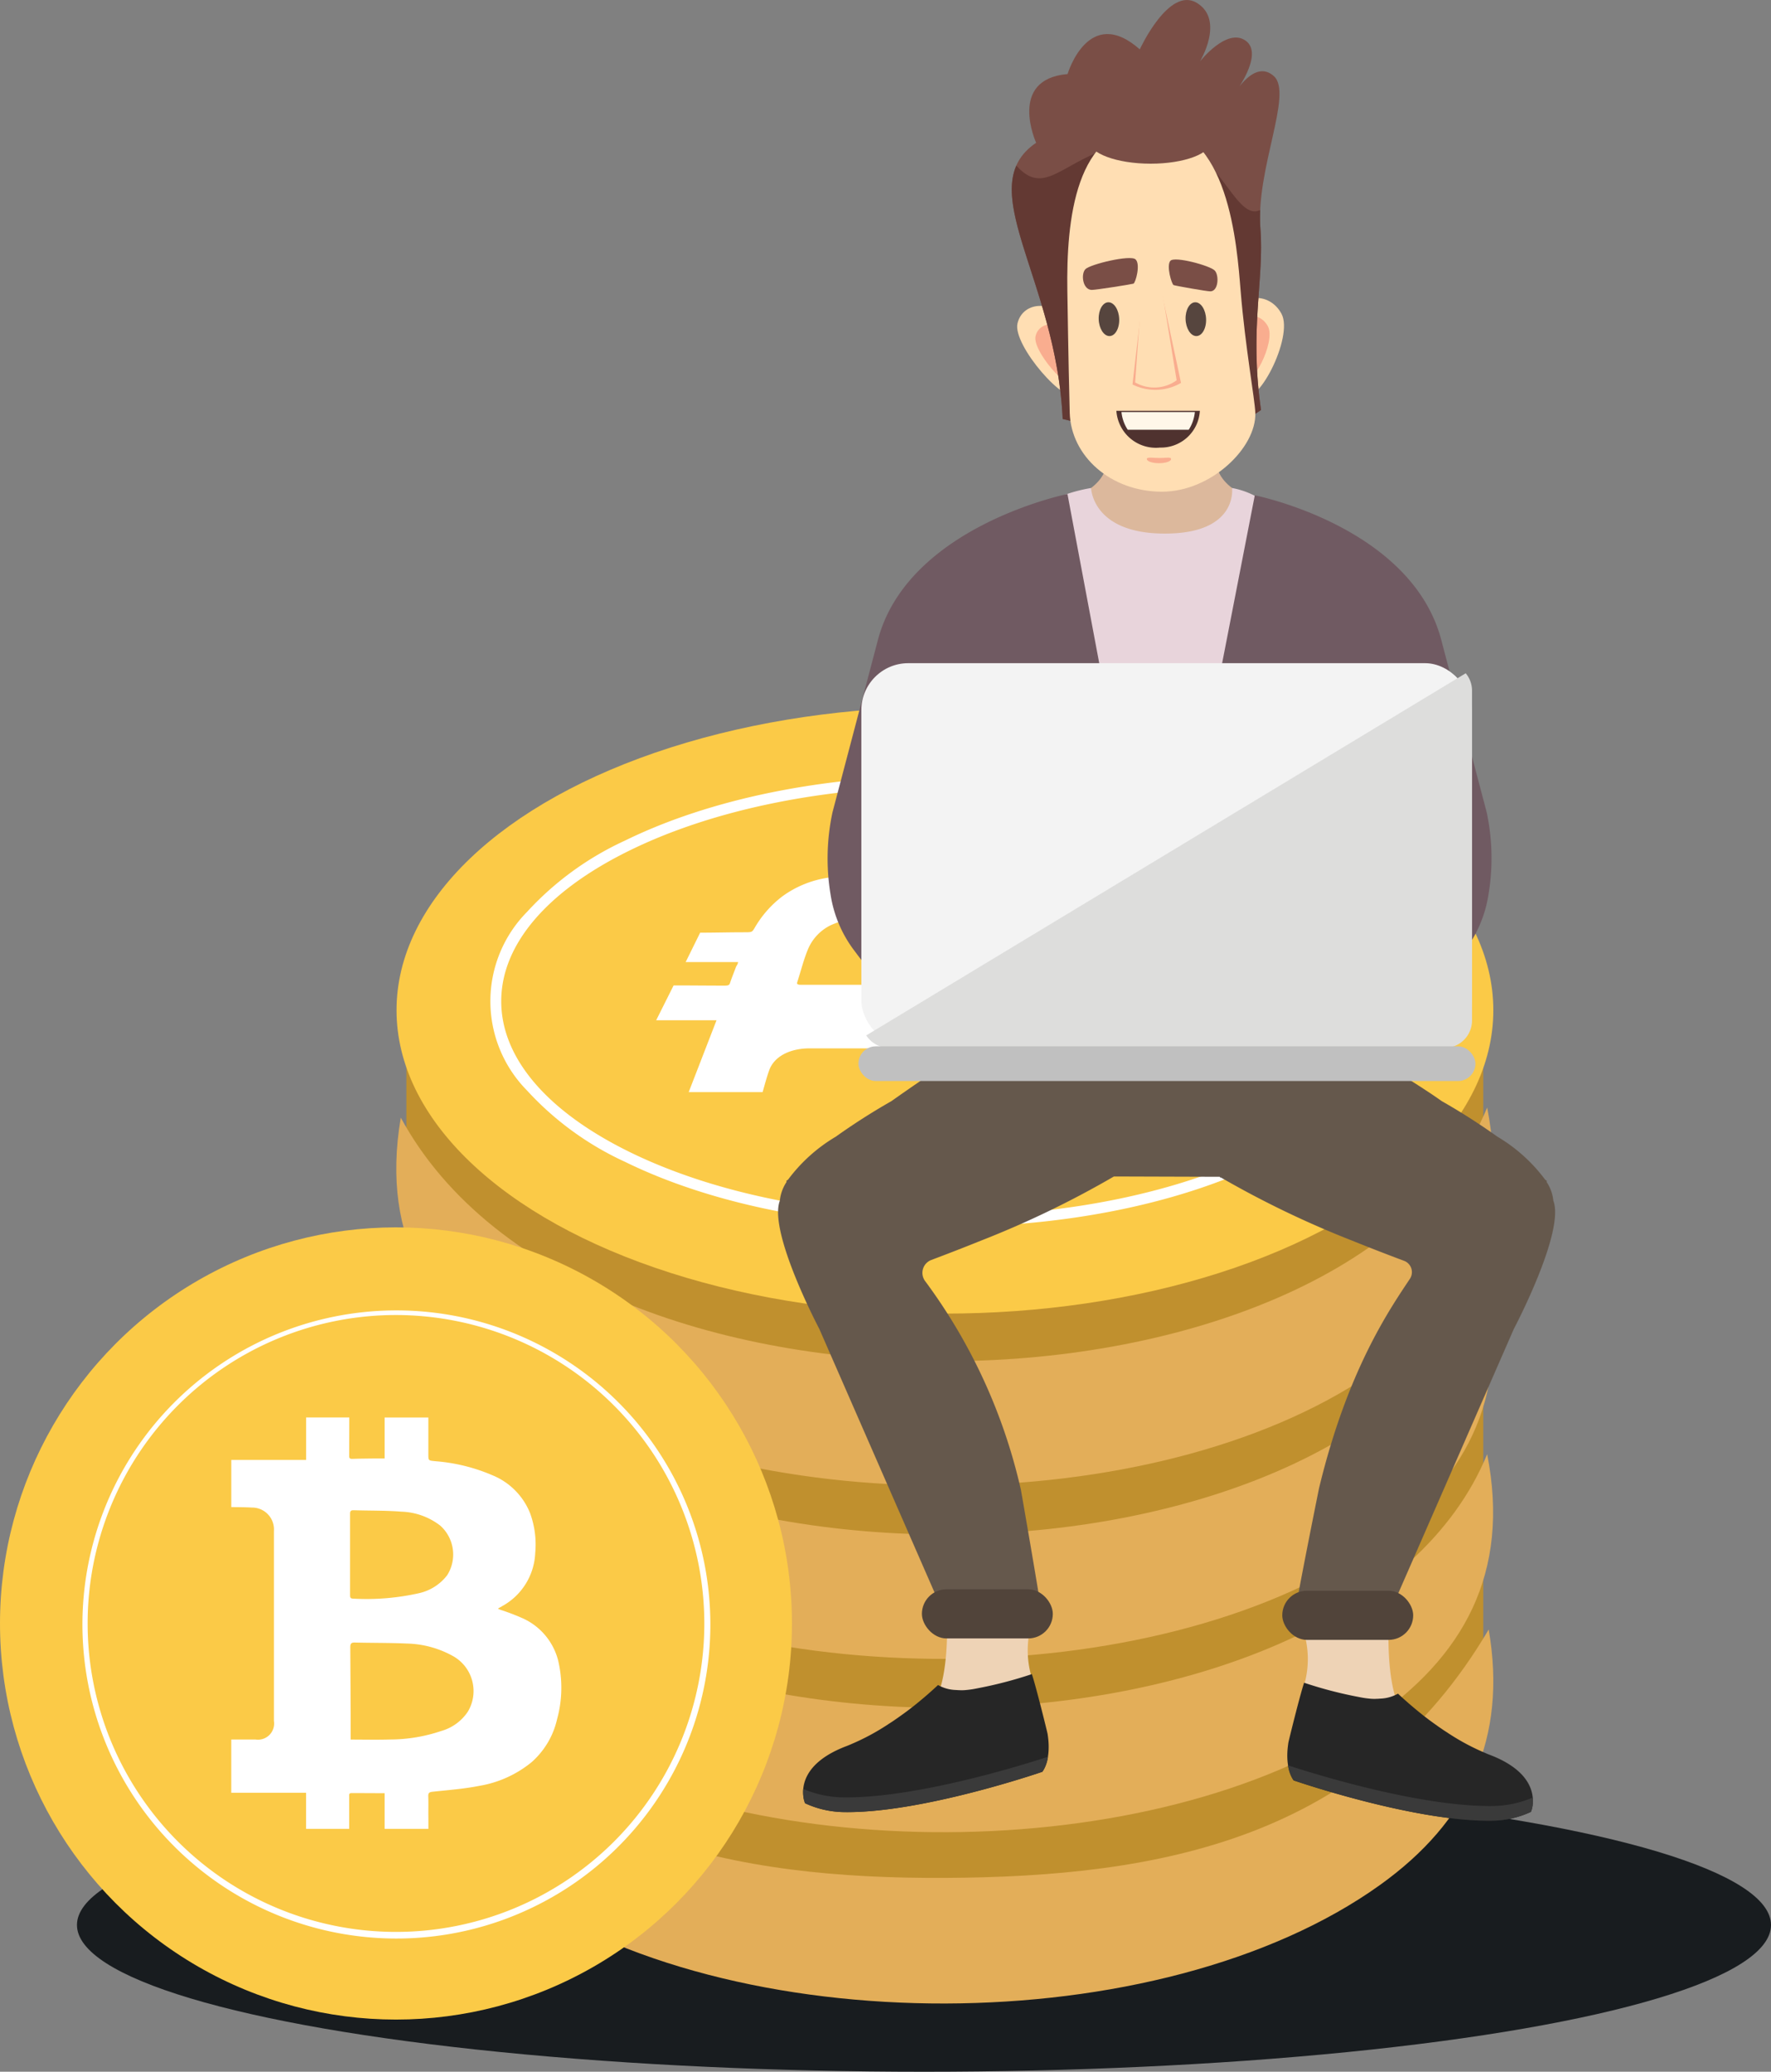 <svg id="Group_1564" data-name="Group 1564" xmlns="http://www.w3.org/2000/svg" width="188.71" height="220.686" viewBox="0 0 188.71 220.686">
  <rect x="0" y="0" width="188.71" height="220.686" fill="#808080" stroke="none"/>
  <ellipse id="Ellipse_194" data-name="Ellipse 194" cx="90.255" cy="15.631" rx="90.255" ry="15.631" transform="translate(8.201 189.424)" fill="#181c1f"/>
  <g id="Group_1554" data-name="Group 1554" transform="translate(42.226 48.247)">
    <g id="Layer_3" data-name="Layer 3" transform="translate(0 27.047)">
      <path id="Path_1866" data-name="Path 1866" d="M3140.536,1010.72l-28.881,22.962-49.588,2.85-36.276-25.813V941.674h114.745Z" transform="translate(-3024.715 -904.589)" fill="#c0902e"/>
      <path id="Path_1867" data-name="Path 1867" d="M3011.522,1019.548c19.465,35.942,101.534,33.572,115.759-1.074,2.49,12.633-2.5,21.654-12.48,28.423-23.074,15.656-67.031,15.8-90.212.373C3015.063,1040.927,3009.287,1032.752,3011.522,1019.548Z" transform="translate(-3011.042 -975.789)" fill="#e3ae59"/>
      <path id="Path_1868" data-name="Path 1868" d="M3011.522,1272.73c19.465,35.942,101.534,33.572,115.759-1.074,2.49,12.634-2.5,21.654-12.48,28.423-23.074,15.656-67.031,15.8-90.212.373C3015.063,1294.11,3009.287,1285.934,3011.522,1272.73Z" transform="translate(-3011.042 -1210.508)" fill="#e3ae59"/>
      <path id="Path_1869" data-name="Path 1869" d="M3012.554,1782.664c13.514,20.741,34.951,24.865,57.3,24.753,22.769-.114,44.747-4.053,57.933-26.458,2,11.579-2.136,20.452-11.593,27.22-23.36,16.72-69.228,16.862-92.645.2C3013.031,1800.9,3009.292,1791.8,3012.554,1782.664Z" transform="translate(-3011.385 -1682.672)" fill="#e3ae59"/>
      <path id="Path_1870" data-name="Path 1870" d="M3011.522,1525.912c19.465,35.942,101.534,33.572,115.759-1.074,2.49,12.634-2.5,21.654-12.48,28.423-23.074,15.656-67.031,15.8-90.212.372C3015.063,1547.292,3009.287,1539.116,3011.522,1525.912Z" transform="translate(-3011.042 -1445.227)" fill="#e3ae59"/>
      <ellipse id="Ellipse_189" data-name="Ellipse 189" cx="58.435" cy="32.317" rx="58.435" ry="32.317" transform="translate(0.027)" fill="#fbca47"/>
      <path id="Path_1871" data-name="Path 1871" d="M3425.608,661.633a7.983,7.983,0,0,0-4.586,1.754,10.5,10.5,0,0,0-1.017,1.2c-.025.03-.061.06-.13.127-.12-.1-.206-.178-.3-.252-1.3-1.068-3.244-1.622-5.829-1.708a22.622,22.622,0,0,0-4.529.267,10.981,10.981,0,0,0-4.91,1.986,11.3,11.3,0,0,0-2.97,3.376c-.279.459-.274.459-1.155.459-1.549,0-3.121.044-4.647.043l-1.544,3.13h5.587c-.05.292-.161.351-.241.562-.213.57-.432,1.108-.631,1.7-.072.212-.226.25-.6.249-1.8,0-3.469-.022-5.4-.022l-1.857,3.71h6.431l-2.966,7.657h7.875c.232-.8.443-1.618.713-2.355.521-1.424,2.161-2.307,4.3-2.307q14.793,0,29.585-.023c1.95,0,3.056.675,3.42,1.945.247.862.481,1.645.75,2.739h8.772l-3.06-7.657h5.659l-1.853-3.708c-1.692,0-3.085,0-4.6,0-.216,0-.5.132-.591-.076-.354-.847-.729-1.756-1.042-2.413h4.942l-1.547-3.134c-.653,0-1.341-.02-1.984-.018-.736,0-1.506-.021-2.235-.006-.4.008-.577-.059-.71-.273a27.78,27.78,0,0,0-1.844-2.806,9.741,9.741,0,0,0-3.755-2.831,16.982,16.982,0,0,0-5.113-1.266A28.99,28.99,0,0,0,3425.608,661.633Zm-19.729,12.529c.4-1.226.681-2.4,1.152-3.525a4.99,4.99,0,0,1,2.429-2.552,8.944,8.944,0,0,1,6.2-.426,3.436,3.436,0,0,1,2.076,1.783,9.436,9.436,0,0,1,.413,4.763c-.02.225-.228.232-.521.232q-2.846,0-5.691,0c-1.862,0-3.723,0-5.586,0C3405.995,674.438,3405.8,674.405,3405.879,674.162Zm26.37-7.73a5.644,5.644,0,0,1,2.688,1.595,9.036,9.036,0,0,1,2.022,3.583c.314.936.54,1.866.841,3.106h-.63c-4.074,0-8.148-.147-12.222-.134-.542,0-.7-.154-.7-.455,0-1.325-.091-2.627-.045-3.835a4.127,4.127,0,0,1,1.426-3.006C3426.913,666.125,3429.8,665.756,3432.249,666.432Z" transform="translate(-3363.156 -644.827)" fill="#fff"/>
      <path id="Path_1872" data-name="Path 1872" d="M3196.965,581.7c-12.87,0-24.978-2.461-34.095-6.929a32.543,32.543,0,0,1-10.439-7.6,13.535,13.535,0,0,1,0-19.015,32.542,32.542,0,0,1,10.439-7.6c9.117-4.468,21.225-6.929,34.095-6.929s24.978,2.461,34.095,6.929a32.543,32.543,0,0,1,10.439,7.6,13.535,13.535,0,0,1,0,19.015,32.544,32.544,0,0,1-10.439,7.6C3221.943,579.241,3209.834,581.7,3196.965,581.7Zm0-46.909c-12.7,0-24.624,2.419-33.586,6.811-8.83,4.328-13.693,10.033-13.693,16.065s4.863,11.738,13.693,16.065c8.962,4.392,20.889,6.811,33.586,6.811s24.624-2.419,33.585-6.811c8.83-4.328,13.693-10.033,13.693-16.065s-4.863-11.738-13.693-16.065C3221.589,537.212,3209.662,534.793,3196.965,534.793Z" transform="translate(-3138.503 -526.306)" fill="#fff"/>
    </g>
    <g id="Layer_4" data-name="Layer 4" transform="translate(40.686 0)">
      <path id="Path_1873" data-name="Path 1873" d="M3945.022,862.307a4.4,4.4,0,0,0-.727-2.014l.044-.09-.2-.151a17.3,17.3,0,0,0-5.072-4.562,69.061,69.061,0,0,0-5.937-3.793c-4-2.846-13.186-8.1-13.186-8.1H3886.42s-7.931,5.257-11.927,8.1a69.023,69.023,0,0,0-5.938,3.793,17.324,17.324,0,0,0-5.072,4.562l-.2.151.043.09a4.4,4.4,0,0,0-.727,2.014c-1.255,3.323,4.21,13.663,4.21,13.663l14.42,32.975c8.751,1.329,9.376-1.978,9.376-1.978-.221-1.883-2.312-13.835-2.312-13.835a59.257,59.257,0,0,0-10.233-22.294,1.468,1.468,0,0,1,.683-2.22c1.708-.643,3.5-1.336,5.255-2.045a102.334,102.334,0,0,0,14.2-6.849l11.276.035c0,.047.047.075.143.085a103.314,103.314,0,0,0,14,6.729c1.838.743,3.718,1.469,5.5,2.137a1.287,1.287,0,0,1,.619,1.917c-2.167,3.264-6.641,9.7-9.68,22.3,0,0-2.428,12-2.65,13.886,0,0,.23,3.465,8.982,2.136l14.419-32.975S3946.278,865.63,3945.022,862.307Z" transform="translate(-3862.416 -782.65)" fill="#65584c"/>
      <path id="Path_1874" data-name="Path 1874" d="M4516.75,1581.729s-.307,5.667,1,8.639l-10.375-1.038a9.9,9.9,0,0,0-.008-7.6Z" transform="translate(-4451.685 -1457.057)" fill="#eed3b6"/>
      <path id="Path_1875" data-name="Path 1875" d="M4060.03,1571.085s.307,5.667-1,8.639l10.376-1.038a9.9,9.9,0,0,1,.007-7.6Z" transform="translate(-4042.054 -1447.332)" fill="#eed3b6"/>
      <path id="Path_1876" data-name="Path 1876" d="M3909.431,1646.116a4.086,4.086,0,0,1-1.8-.524c-.308.291-.687.633-1.116,1.008a.528.528,0,0,1-.058.051c-.291.251-.61.52-.951.8-.012.011-.023.016-.035.028-.128.106-.262.212-.4.323a.869.869,0,0,0-.087.068c-.3.234-.608.474-.933.708l-.208.15c-.122.09-.249.179-.377.268-.093.067-.185.134-.283.2-.266.184-.538.373-.821.545-.133.1-.278.184-.416.273a24.344,24.344,0,0,1-3.479,1.839c-.212.093-.426.186-.65.268-4.293,1.647-4.674,4.041-4.541,5.265a2.887,2.887,0,0,0,.191.8,10.1,10.1,0,0,0,4,.941c8.31.181,21.275-4.291,21.275-4.291s.928-1.109.615-3.662c-.015-.121-.031-.241-.051-.367-.026-.172-1.215-5-1.676-6.378a44.146,44.146,0,0,1-5.851,1.522c-.276.057-.527.1-.756.129-.155.02-.3.034-.441.048a4.616,4.616,0,0,1-.732.01h-.022l-.086,0a.052.052,0,0,0-.028-.007Z" transform="translate(-3890.591 -1514.345)" fill="#262626"/>
      <path id="Path_1877" data-name="Path 1877" d="M3897.332,1750.793a11.169,11.169,0,0,1-4.056-.9,3.765,3.765,0,0,0,0,.725,2.869,2.869,0,0,0,.191.8,10.192,10.192,0,0,0,4.017.943c8.307.177,21.275-4.295,21.275-4.295a3.54,3.54,0,0,0,.594-1.595C3915.981,1747.571,3904.882,1750.955,3897.332,1750.793Z" transform="translate(-3890.598 -1607.582)" fill="#3a3a3a"/>
      <path id="Path_1878" data-name="Path 1878" d="M4500.808,1656.761a4.081,4.081,0,0,0,1.8-.524c.309.291.687.633,1.117,1.008a.426.426,0,0,0,.058.051c.291.251.609.52.951.8.012.011.023.016.034.028.129.106.262.212.4.324a.8.8,0,0,1,.086.068c.3.234.609.474.934.708l.208.151c.122.089.249.178.376.267.093.067.186.134.284.2.266.184.538.373.821.545.132.1.277.184.416.273a24.356,24.356,0,0,0,3.479,1.839c.213.093.426.186.65.268,4.292,1.646,4.673,4.041,4.541,5.265a2.852,2.852,0,0,1-.192.8,10.094,10.094,0,0,1-4,.941c-8.31.18-21.275-4.292-21.275-4.292s-.929-1.109-.615-3.661c.015-.121.03-.241.05-.367.026-.172,1.215-5,1.676-6.379a44.187,44.187,0,0,0,5.852,1.523c.276.057.527.1.757.129.154.02.3.034.44.048a4.652,4.652,0,0,0,.732.01h.109a.049.049,0,0,1,.028-.007Z" transform="translate(-4436.559 -1524.071)" fill="#262626"/>
      <path id="Path_1879" data-name="Path 1879" d="M4513.7,1761.437a11.169,11.169,0,0,0,4.057-.9,3.71,3.71,0,0,1,0,.725,2.893,2.893,0,0,1-.192.8,10.189,10.189,0,0,1-4.017.942c-8.307.177-21.274-4.3-21.274-4.3a3.543,3.543,0,0,1-.594-1.595C4495.048,1758.215,4506.147,1761.6,4513.7,1761.437Z" transform="translate(-4437.343 -1617.307)" fill="#3a3a3a"/>
      <rect id="Rectangle_971" data-name="Rectangle 971" width="13.95" height="5.234" rx="2.617" transform="translate(15.321 121.049)" fill="#51443a"/>
      <rect id="Rectangle_972" data-name="Rectangle 972" width="13.95" height="5.234" rx="2.617" transform="translate(67.671 126.437) rotate(180)" fill="#51443a"/>
      <path id="Path_1880" data-name="Path 1880" d="M4162.616,145.721l-7.641-2.821c-5.722-1.883-4.49-5.174-4.49-5.174h-11.856s1.232,3.292-4.49,5.174l-7.64,2.823,18.059,2.174Z" transform="translate(-4103.699 -137.726)" fill="#dcb89c"/>
      <path id="Path_1881" data-name="Path 1881" d="M4214.9,181.762l.038,0,3.342,17.252.023.12,2.7,13.955.949,22.572h5.868l1.351-21.733,2.855-14.741,3.343-17.275a8.541,8.541,0,0,0-2.572-.912s.646,4.661-6.681,4.849c-8.234.211-8.339-4.849-8.339-4.849a16.832,16.832,0,0,0-2.919.762l.04,0Z" transform="translate(-4184.427 -177.264)" fill="#e8d4db"/>
      <path id="Path_1882" data-name="Path 1882" d="M3993.925,222.32l-4.787-18.163c-3.072-12.263-19.921-15.6-19.921-15.6l-10.145,52.122-9.817-52.261s-17.178,3.476-20.249,15.739l-4.787,18.163a23.415,23.415,0,0,0-.2,8.8,13.2,13.2,0,0,0,2.494,5.9l3.894,5.182,8.241-1.8-5-8.524a21.267,21.267,0,0,1,.733-5.476l4.26-10.29,1.661,16.447.729,12.425h36.069l.729-12.425,1.661-16.447,4.26,10.29a21.281,21.281,0,0,1,.732,5.476l-5,8.524,8.241,1.8,3.894-5.182a13.2,13.2,0,0,0,2.494-5.9A23.422,23.422,0,0,0,3993.925,222.32Z" transform="translate(-3918.423 -184.042)" fill="#705a62"/>
      <rect id="Rectangle_973" data-name="Rectangle 973" width="65.054" height="40.935" rx="5" transform="translate(8.87 22.397)" fill="#f3f3f3"/>
      <g id="Group_1553" data-name="Group 1553" transform="translate(9.393 23.472)">
        <g id="Group_1552" data-name="Group 1552">
          <path id="Path_1883" data-name="Path 1883" d="M3971.211,448.165a2.935,2.935,0,0,0,2.447,1.333h59.2a2.923,2.923,0,0,0,2.9-2.953V411.466a2.886,2.886,0,0,0-.671-1.877Z" transform="translate(-3971.211 -409.589)" fill="#dddddc"/>
        </g>
      </g>
      <rect id="Rectangle_974" data-name="Rectangle 974" width="65.745" height="3.695" rx="1.848" transform="translate(8.557 63.21)" fill="silver"/>
    </g>
  </g>
  <g id="Group_1557" data-name="Group 1557" transform="translate(107.808)">
    <path id="Path_1843" data-name="Path 1843" d="M655.48,189.661c-1.806-3.325-5.4-3.053-5.963-.59-.528,2.292,5.2,8.916,6.529,7.66C657.464,195.383,656.225,191.032,655.48,189.661Z" transform="translate(-648.908 -154.609)" fill="#ffdeb3"/>
    <path id="Path_1844" data-name="Path 1844" d="M656.631,192.02c-1.214-2.235-3.631-2.053-4.009-.4-.355,1.541,3.5,5.994,4.389,5.15C657.964,195.867,657.132,192.942,656.631,192.02Z" transform="translate(-650.086 -155.806)" fill="#f9ad8f"/>
    <path id="Path_1845" data-name="Path 1845" d="M685.585,188.612c.836-3.405,4.3-3.555,5.626-1.087s-2.673,10.306-4.38,8.753S685.233,190.045,685.585,188.612Z" transform="translate(-662.467 -154.098)" fill="#ffdeb3"/>
    <path id="Path_1846" data-name="Path 1846" d="M686.313,190.734c.557-2.269,2.864-2.368,3.75-.724s-1.784,6.867-2.922,5.831S686.079,191.689,686.313,190.734Z" transform="translate(-662.768 -155.249)" fill="#f9ad8f"/>
    <path id="Path_1847" data-name="Path 1847" d="M653.985,179.455c-.686-15.073-9.766-24.721-2.829-29.418,0,0-3.066-6.778,3.351-7.323,0,0,2.211-7.467,7.694-2.631,0,0,3.107-6.778,6.092-4.943s.319,6.233.319,6.233,2.856-3.65,4.871-2.212S672.3,144.8,672.3,144.8s2.13-3.729,4.192-1.863-1.933,9.91-1.437,16.225c.422,5.424-1.19,10.691.067,19.336C668.652,183.251,653.985,179.455,653.985,179.455Z" transform="translate(-648.559 -134.825)" fill="#7a4e46"/>
    <path id="Path_1848" data-name="Path 1848" d="M675.057,168.242a15.378,15.378,0,0,1-.014-1.962c-2.834,1.345-4.458-7.485-10.947-7.409-9.428.111-11.344,6.821-15.041,2.679-2.308,5.261,4.35,14.157,4.934,26.988,0,0,14.668,3.8,21.134-.961C673.866,178.933,675.479,173.666,675.057,168.242Z" transform="translate(-648.564 -143.909)" fill="#633933"/>
    <path id="Path_1849" data-name="Path 1849" d="M658.075,173.935c.107,7.04.207,11.39.255,13.018.139,4.584,4.352,8.384,9.832,8.384,5.217,0,10.054-4.675,9.942-8.384-.043-1.44-1.07-6.969-1.566-13.018-.384-4.677-1.226-17.576-9.553-17.576C658.884,156.359,657.96,166.475,658.075,173.935Z" transform="translate(-652.151 -142.96)" fill="#ffdeb3"/>
    <path id="Path_1850" data-name="Path 1850" d="M674.791,157.451c-.04-1.346-2.991-2.438-6.591-2.438s-6.486,1.092-6.445,2.438,2.992,2.438,6.592,2.438S674.831,158.8,674.791,157.451Z" transform="translate(-653.544 -142.452)" fill="#7a4e46"/>
    <path id="Path_1851" data-name="Path 1851" d="M661.7,182.4c-.982,0-1.2-1.7-.681-2.217s4.784-1.551,5.337-1.034,0,2.512-.228,2.586S662.16,182.4,661.7,182.4Z" transform="translate(-653.163 -151.518)" fill="#7a4e46"/>
    <path id="Path_1852" data-name="Path 1852" d="M679.881,182.643c.861,0,.955-1.7.47-2.217s-4.275-1.552-4.728-1.035.142,2.511.347,2.587S679.479,182.643,679.881,182.643Z" transform="translate(-658.721 -151.608)" fill="#7a4e46"/>
    <path id="Path_1853" data-name="Path 1853" d="M666.477,205.159h8.895a4.153,4.153,0,0,1-4.253,3.915A4.22,4.22,0,0,1,666.477,205.159Z" transform="translate(-655.328 -161.396)" fill="#4f322f"/>
    <path id="Path_1854" data-name="Path 1854" d="M674.517,207.25a4.259,4.259,0,0,0,.651-1.885h-7.821a4.155,4.155,0,0,0,.668,1.885Z" transform="translate(-655.657 -161.474)" fill="#fff7e9"/>
    <path id="Path_1855" data-name="Path 1855" d="M669.237,194.824a5.455,5.455,0,0,0,5.171-.167l-2.01-9.421-2.066.111Z" transform="translate(-656.371 -153.869)" fill="#f9ad8f"/>
    <path id="Path_1856" data-name="Path 1856" d="M669.689,194.1a4.08,4.08,0,0,0,4.422-.221l-1.625-9.975-2.067.111Z" transform="translate(-656.542 -153.365)" fill="#ffdeb3"/>
    <path id="Path_1857" data-name="Path 1857" d="M680.513,188.373c-.03-.995-.543-1.8-1.147-1.8s-1.069.806-1.039,1.8.545,1.8,1.147,1.8S680.543,189.368,680.513,188.373Z" transform="translate(-659.805 -154.374)" fill="#56453e"/>
    <path id="Path_1858" data-name="Path 1858" d="M665.632,188.373c-.03-.995-.544-1.8-1.147-1.8s-1.069.806-1.039,1.8.545,1.8,1.147,1.8S665.663,189.368,665.632,188.373Z" transform="translate(-654.182 -154.374)" fill="#56453e"/>
    <path id="Path_1859" data-name="Path 1859" d="M674.274,213.321c-.007-.245-.5-.111-1.211-.111s-1.384-.134-1.377.111.594.444,1.307.444S674.282,213.565,674.274,213.321Z" transform="translate(-657.296 -164.424)" fill="#f9ad8f"/>
  </g>
  <g id="Group_1563" data-name="Group 1563" transform="translate(0 130.743)">
    <ellipse id="Ellipse_193" data-name="Ellipse 193" cx="42.194" cy="42.194" rx="42.194" ry="42.194" fill="#fbca47"/>
    <path id="Path_1902" data-name="Path 1902" d="M799.376,3181.577a33.455,33.455,0,1,1,13.063-2.637A33.348,33.348,0,0,1,799.376,3181.577Zm0-66.417a32.856,32.856,0,1,0,32.856,32.856A32.894,32.894,0,0,0,799.376,3115.16Z" transform="translate(-757.182 -3105.823)" fill="#fff"/>
    <path id="Path_1903" data-name="Path 1903" d="M1083.828,3345.876a6.759,6.759,0,0,0-3.757-4.48,24.232,24.232,0,0,0-2.418-.923c-.06-.023-.117-.054-.248-.116.2-.114.348-.2.494-.283a6.783,6.783,0,0,0,3.489-5.65,9.678,9.678,0,0,0-.562-4.268,7.287,7.287,0,0,0-3.987-4,19.1,19.1,0,0,0-6.075-1.5c-.765-.084-.765-.031-.765-.776,0-1.31,0-2.807,0-3.882h-4.659v4.364c-.4,0-.655,0-.959,0-.812.011-1.634.014-2.446.043-.286.01-.372-.045-.37-.328.006-1.375.01-2.779.01-4.08h-4.6v4.523H1049v5.02c.622.01,1.458.008,2.192.05a2.333,2.333,0,0,1,2.352,2.505q0,10.114,0,20.228a1.722,1.722,0,0,1-1.946,1.979c-.868,0-1.8,0-2.6,0v5.668h7.972v3.845h4.593c0-1.131,0-2.281,0-3.433,0-.164-.043-.376.237-.376,1.16,0,2.408.011,3.539.011v3.8h4.665c0-.565,0-1.062-.006-1.606,0-.623.016-1.234-.008-1.856-.013-.342.088-.451.444-.489,1.653-.18,3.318-.3,4.946-.621a11.915,11.915,0,0,0,5.6-2.514,8.635,8.635,0,0,0,2.735-4.593A12.587,12.587,0,0,0,1083.828,3345.876Zm-21.8-16c1.7.053,3.412.019,5.109.153a7.136,7.136,0,0,1,4.137,1.491,4.127,4.127,0,0,1,.731,5.279,5.206,5.206,0,0,1-2.98,1.909,25.4,25.4,0,0,1-7.053.584c-.3-.005-.314-.164-.314-.387,0-1.448,0-2.9,0-4.346,0-1.422,0-2.844,0-4.265C1061.653,3330.024,1061.7,3329.868,1062.027,3329.878Zm12.15,21.5a5.051,5.051,0,0,1-2.807,2.016,17.193,17.193,0,0,1-5.468.907c-1.378.041-2.767.008-4.181.008v-.481c0-3.112-.023-6.224-.041-9.336,0-.415.1-.53.505-.52,1.851.048,3.7.023,5.548.108a10.584,10.584,0,0,1,4.954,1.37A4.266,4.266,0,0,1,1074.177,3351.383Z" transform="translate(-1024.356 -3299.745)" fill="#fff"/>
  </g>
</svg>
